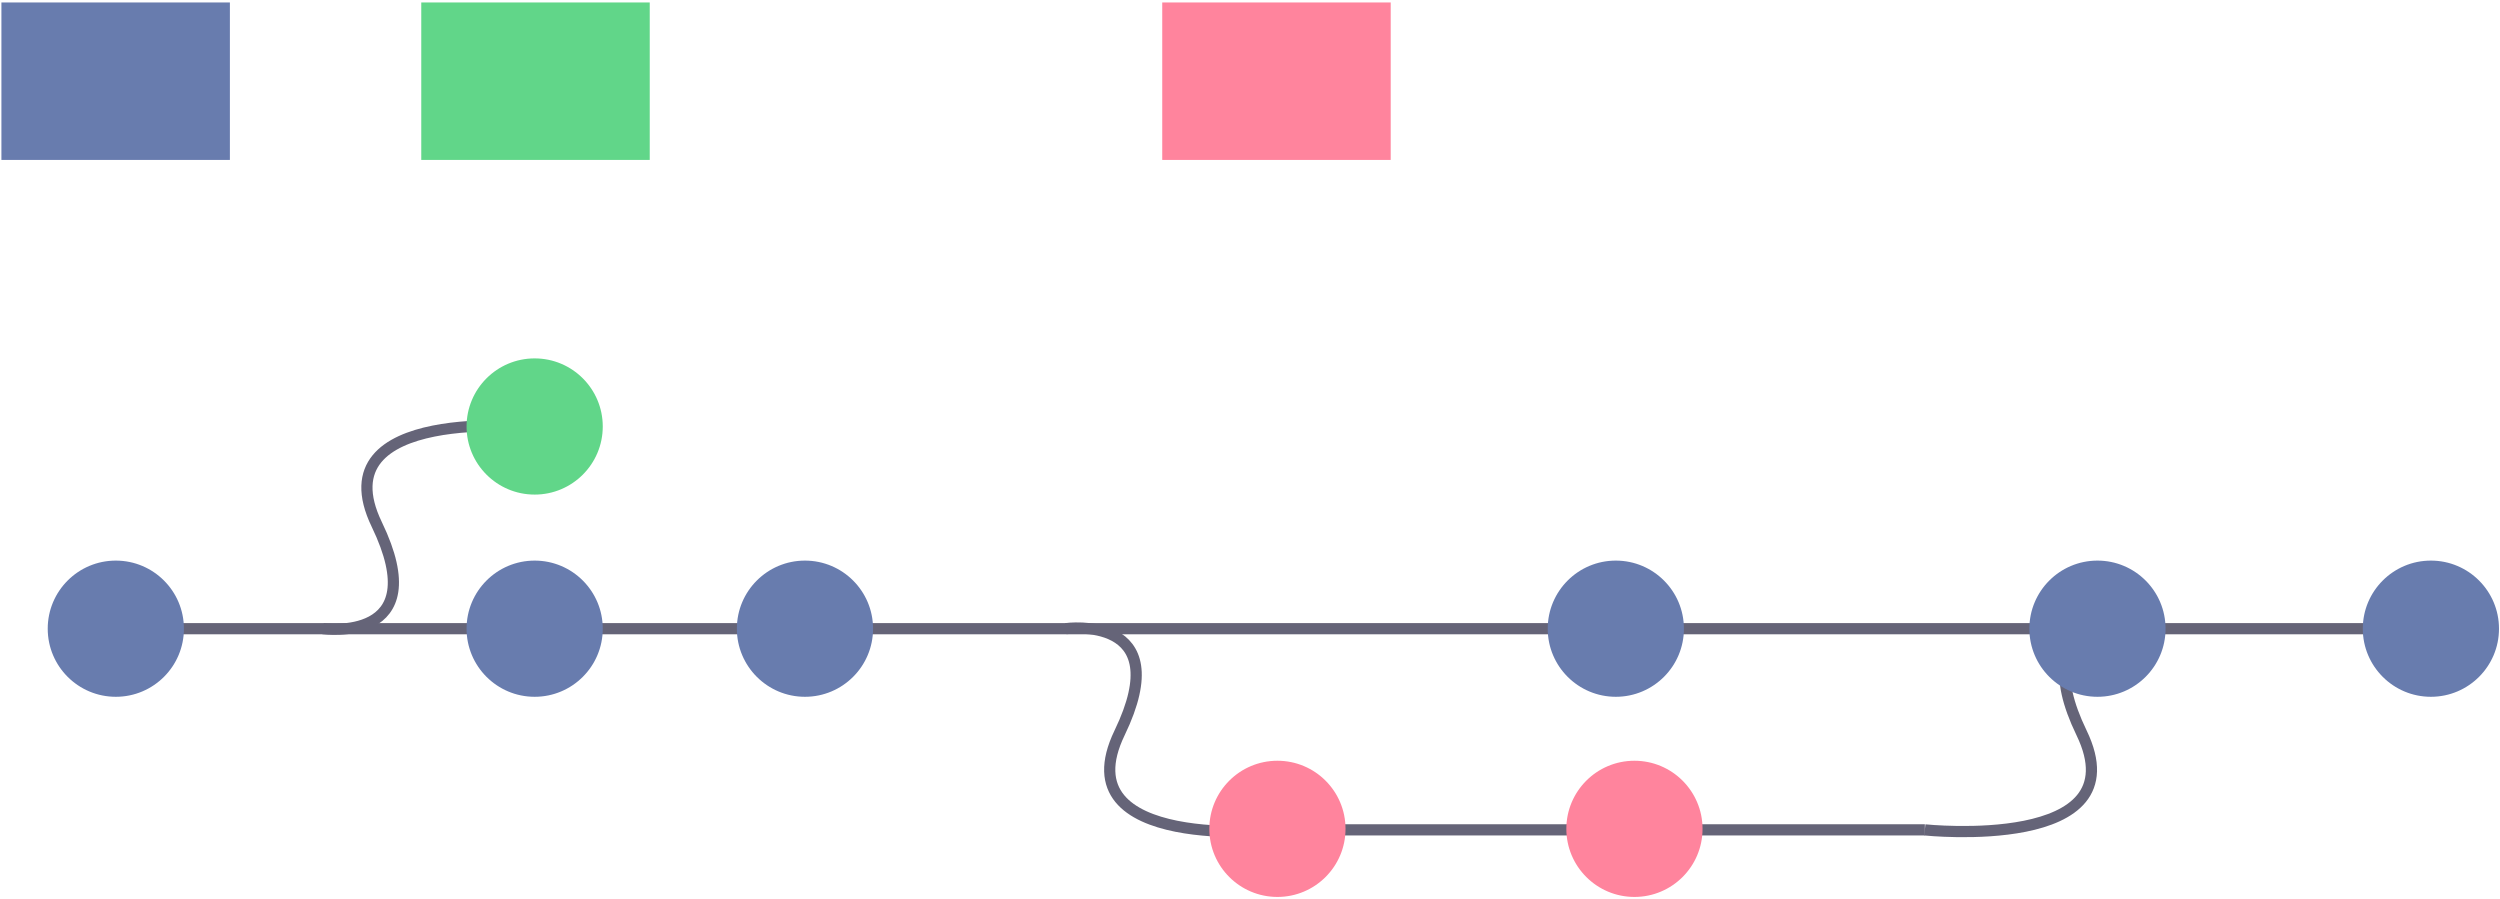 
<svg width="100%" height="100%" viewBox="0 0 670 241" version="1.1" xmlns="http://www.w3.org/2000/svg" xmlns:xlink="http://www.w3.org/1999/xlink">
    <!-- Generator: Sketch 49.3 (51167) - http://www.bohemiancoding.com/sketch -->
    <desc>Created with Sketch.</desc>
    <defs></defs>
    <g id="Page-1" stroke="none" stroke-width="1" fill="none" fill-rule="evenodd" opacity="0.8">
        <g id="Group-21">
            <g id="Group">
                <path d="M31.04,168.49 L656.1,168.49" id="Shape" stroke="#3F3D56" stroke-width="3"></path>
                <path d="M86.57,168.48 C86.57,168.48 116.46,172.63 100.98,140.56 C85.5,108.49 142.98,114.56 142.98,114.56" id="Shape" stroke="#3F3D56" stroke-width="3"></path>
                <path d="M285.64,168.48 C285.64,168.48 315.53,164.34 300.05,196.41 C284.57,228.48 342.05,222.41 342.05,222.41" id="Shape" stroke="#3F3D56" stroke-width="3"></path>
                <path d="M572.27,168.48 C572.27,168.48 542.37,164.34 557.86,196.41 C573.35,228.48 515.86,222.41 515.86,222.41" id="Shape" stroke="#3F3D56" stroke-width="3"></path>
                <path d="M515.86,222.4 L350.93,222.4" id="Shape" stroke="#3F3D56" stroke-width="3"></path>
                <circle id="Oval" fill="#425B9A" fill-rule="nonzero" cx="31.04" cy="168.49" r="18.25"></circle>
                <circle id="Oval" fill="#3ACC6C" fill-rule="nonzero" cx="143.29" cy="114.3" r="18.25"></circle>
                <circle id="Oval" fill="#425B9A" fill-rule="nonzero" cx="143.29" cy="168.49" r="18.25"></circle>
                <circle id="Oval" fill="#425B9A" fill-rule="nonzero" cx="215.73" cy="168.49" r="18.25"></circle>
                <circle id="Oval" fill="#FF6584" fill-rule="nonzero" cx="342.35" cy="222.13" r="18.25"></circle>
                <circle id="Oval" fill="#FF6584" fill-rule="nonzero" cx="438.03" cy="222.13" r="18.25"></circle>
                <circle id="Oval" fill="#425B9A" fill-rule="nonzero" cx="433.04" cy="168.49" r="18.25"></circle>
                <circle id="Oval" fill="#425B9A" fill-rule="nonzero" cx="651.48" cy="168.49" r="18.25"></circle>
                <circle id="Oval" fill="#425B9A" fill-rule="nonzero" cx="562.12" cy="168.49" r="18.25"></circle>
                <rect id="Rectangle-path" fill="#425B9A" fill-rule="nonzero" x="0.38" y="0.66" width="61.23" height="42.2"></rect>
                <rect id="Rectangle-path" fill="#3ACC6C" fill-rule="nonzero" x="112.9" y="0.66" width="61.23" height="42.2"></rect>
                <rect id="Rectangle-path" fill="#FF6584" fill-rule="nonzero" x="311.48" y="0.66" width="61.23" height="42.2"></rect>
            </g>
        </g>
    </g>
</svg>
